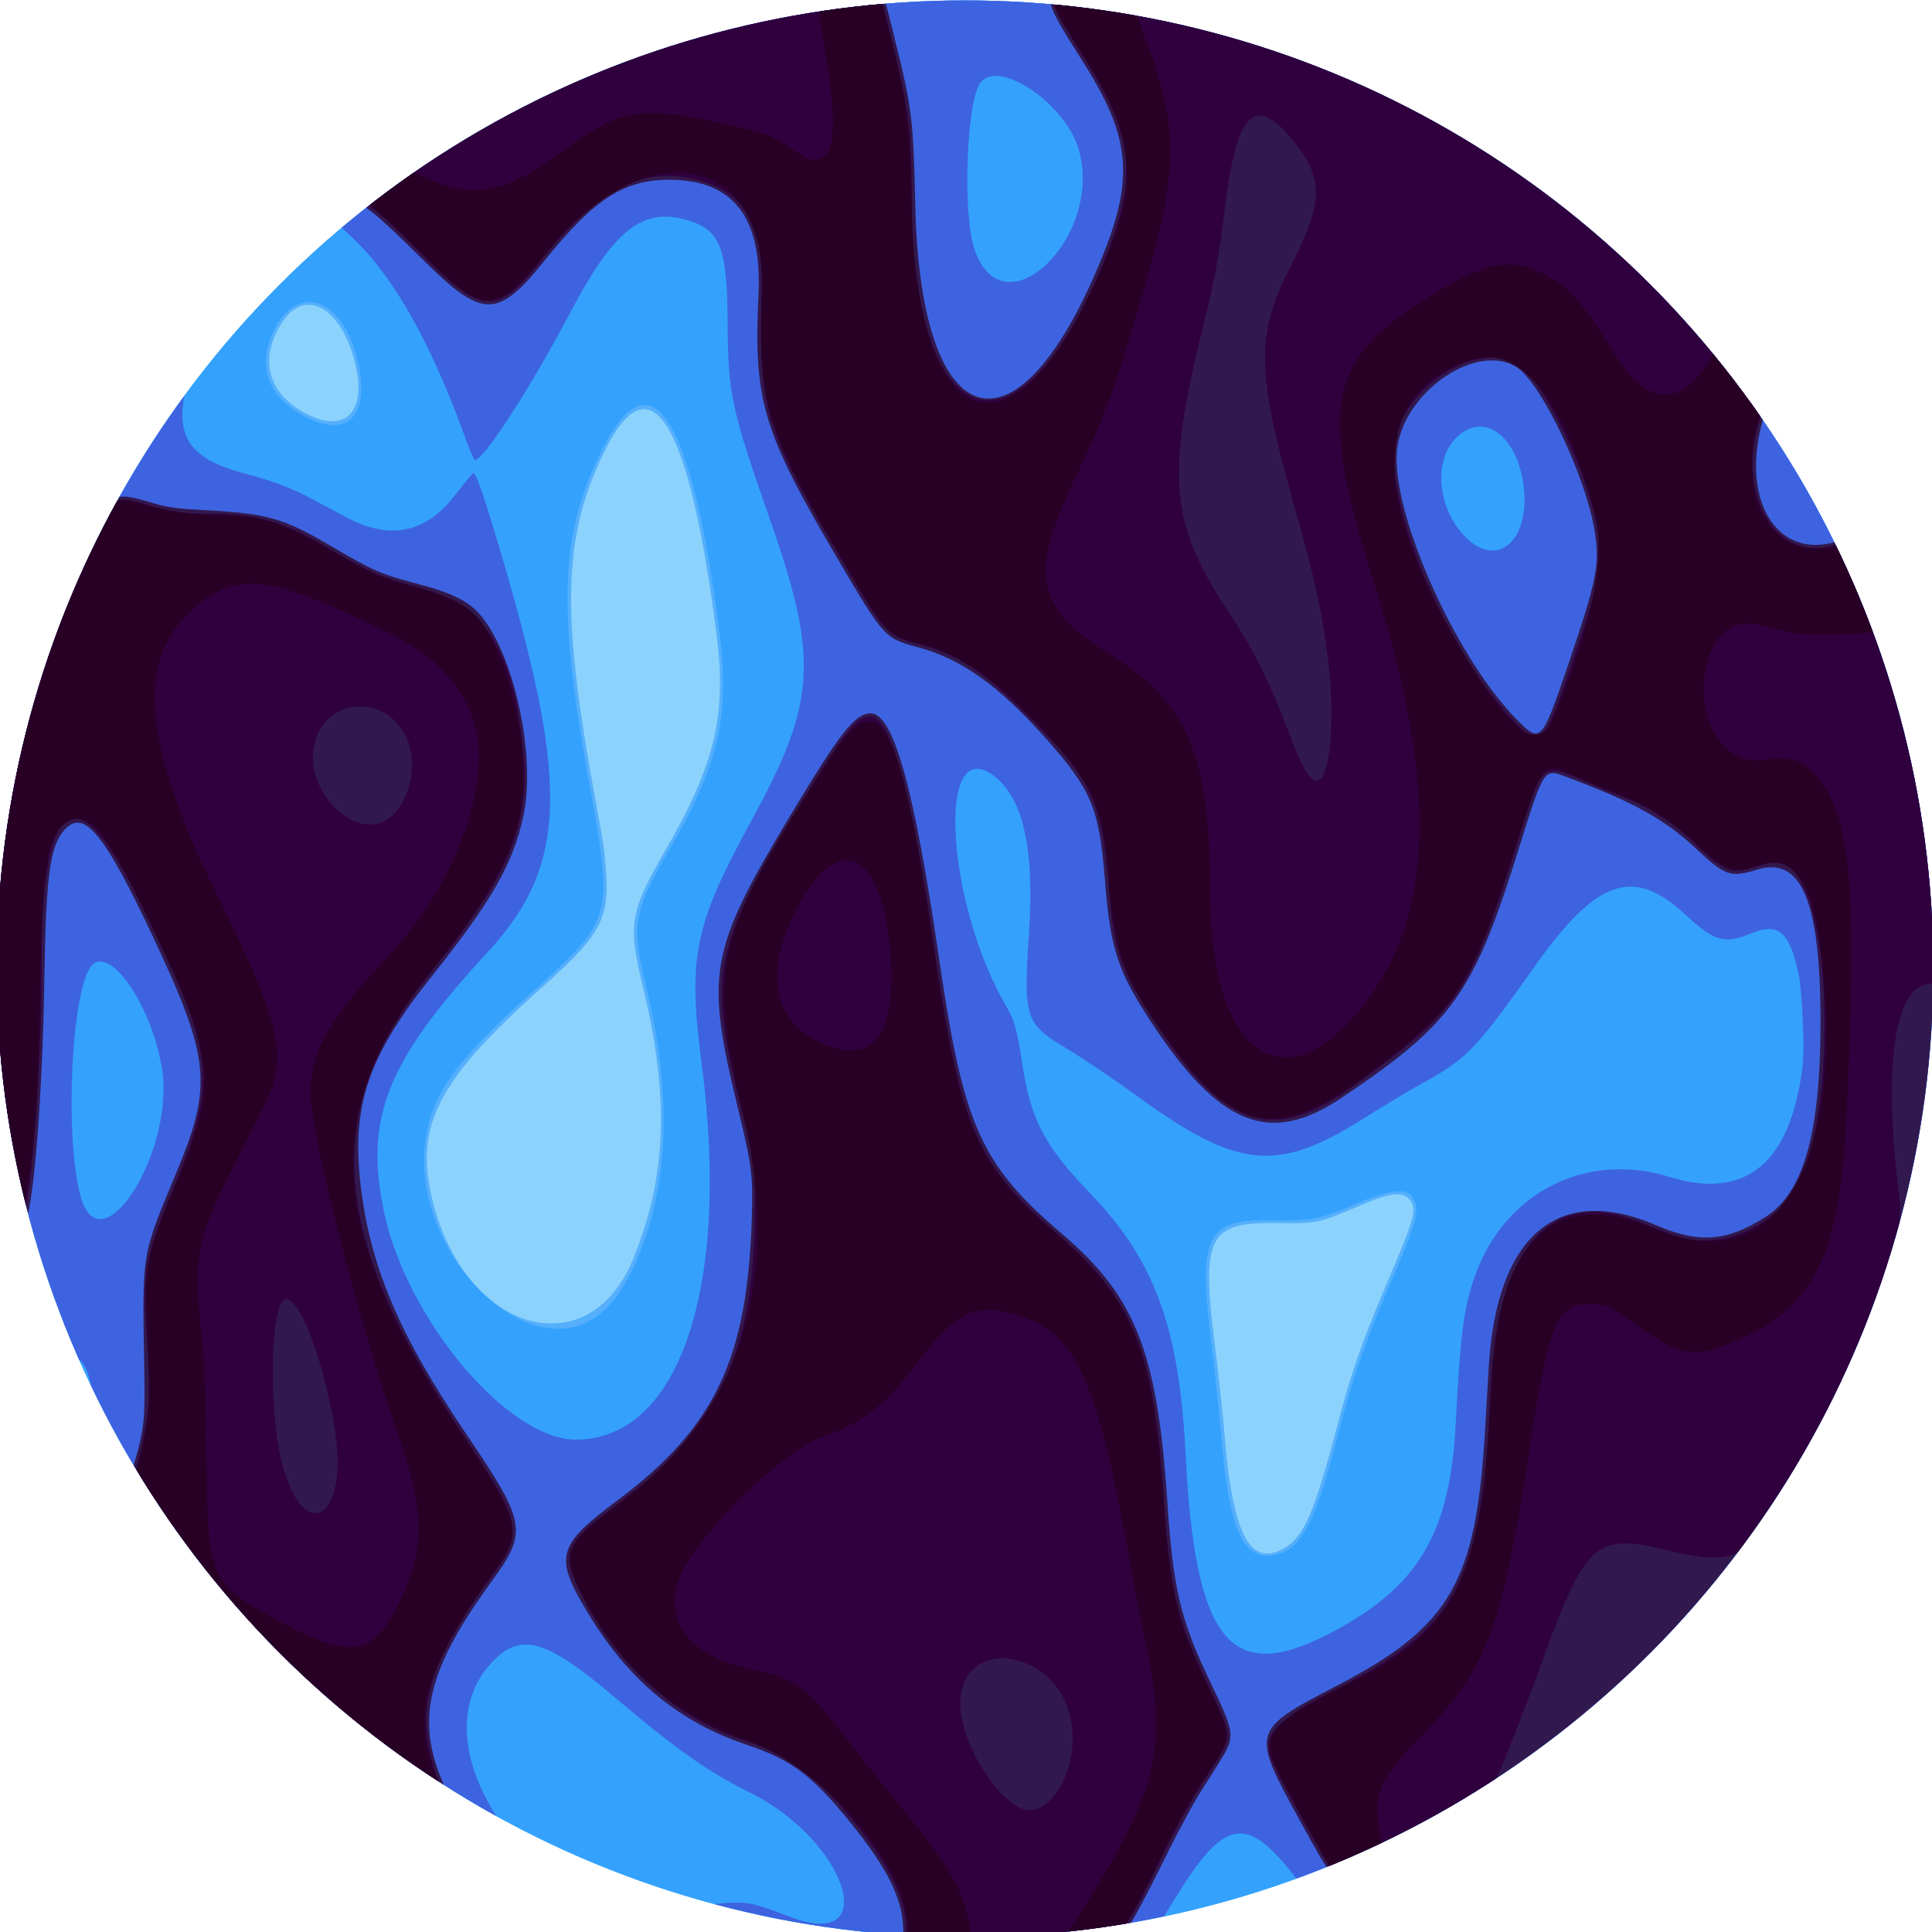 <svg xmlns="http://www.w3.org/2000/svg" xml:space="preserve" width="90" height="90" viewBox="0 0 23.813 23.813"><defs><clipPath id="a" clipPathUnits="userSpaceOnUse"><circle cx="-85.466" cy="217.287" r="186.487" style="fill:red;stroke-width:93.311" transform="rotate(90)"/></clipPath></defs><g clip-path="url(#a)" transform="rotate(-90 7.699 -9.665)scale(.064)"><path d="M-229.83 102.834c-115.75-6.016-199.575-121.22-170.558-234.407 37.433-146.023 221.464-191.885 322.75-80.431C35.859-87.117-60.224 111.648-229.83 102.834" style="fill:#8bd3fd"/><path d="M-229.83 102.475c-71.682-3.782-141.796-55.904-163.876-121.825-1.105-3.298-2.38-6.986-2.833-8.194-15.001-40.01-11.405-95.248 9.007-138.348 2.14-4.518 3.89-8.274 3.89-8.347 0-.072.895-1.606 1.987-3.407a519 519 0 0 0 4.633-7.862c11.573-20.057 39.161-47.914 58.329-58.896a985 985 0 0 0 7.9-4.606c2.717-1.6 6.123-3.424 7.57-4.056 1.447-.63 5.202-2.385 8.344-3.898 41.669-20.065 95.109-22.279 140.95-5.84 8.11 2.909 23.426 9.737 26.58 11.85.777.52 4.428 2.75 8.115 4.955 13.195 7.892 28.923 20.856 39.957 32.935 3.033 3.32 5.699 6.195 5.924 6.39 5.31 4.588 19.632 26.918 26.202 40.853 39.546 83.884 13.373 180.37-63.97 235.818-3.67 2.63-18.694 11.269-24.694 14.197-28.798 14.056-59.81 20.086-94.015 18.281M-261.847.237c1.78-1.4 1.486-3.737-1.287-10.198-3.128-7.29-3.222-7.74-3.122-15.033.187-13.776-2.325-15.035-24.428-12.24-4.851.613-12.63 1.44-17.286 1.84-17.99 1.54-24.334 4.806-21.182 10.9 2.167 4.19 6.613 6.182 24.004 10.754 10.062 2.645 16.286 4.82 27.478 9.603 12.262 5.24 14.083 5.743 15.823 4.374m108.978-133.56c41.195-5.26 53.318-12.722 35.117-21.615-16.056-7.844-30.34-8.326-64.394-2.172-12.508 2.26-11.468 2.096-15.533 2.45-9.803.85-12.99-.813-22.905-11.953-18.59-20.888-27.41-25.25-42.584-21.062-24.522 6.77-30.571 29.898-10.013 38.288 15.805 6.45 31.058 7.026 52.081 1.966 12.613-3.035 14.565-2.703 27.375 4.658 16.012 9.201 25.52 11.398 40.856 9.44m53.846-70.056c9.662-2.98 12.606-9.509 6.154-13.649-7.113-4.564-13.963-2.607-17.712 5.062-3.837 7.849 1.38 11.725 11.558 8.587" style="fill:#55affc"/><path d="M-229.83 102.475C-289.675 99.318-347.002 64.32-379.012 11.4c-4.622-7.64-13.096-24.645-13.096-26.278 0-.4-1.26-4.507-2.8-9.126-2.652-7.957-6.574-22.34-7.6-27.87-.259-1.395-.56-2.681-.669-2.858-1.693-2.74-3.334-31.462-2.31-40.464.197-1.746.494-4.842.659-6.879 1.63-20.202 8.054-43.344 17.666-63.645 2.13-4.5 3.873-8.308 3.873-8.463 0-.156 1.27-2.394 2.823-4.974s2.822-4.834 2.822-5.01c0-9.279 45.526-54.63 62.28-62.04.979-.432 3.252-1.68 5.052-2.77 3.695-2.241 7.237-4.087 7.842-4.087.224 0 3.443-1.495 7.154-3.322 6.22-3.063 20.18-8.426 25.27-9.71.872-.22 2.142-.629 2.821-.908 32.896-13.548 113.752-4.235 139.77 16.099.716.56 4.304 2.823 7.972 5.03 6.215 3.738 9.601 6.115 18.071 12.687 4.724 3.666 15.866 13.809 19.175 17.455a926 926 0 0 0 6.556 7.12c6.454 6.93 7.179 7.789 11.175 13.228 19.824 26.982 34.195 67.253 34.746 97.367.396 21.592.093 29.915-1.472 40.393-6.42 43.016-27.638 82.59-59.977 111.867-6.118 5.539-17.865 14.78-18.788 14.78-.193 0-.87.395-1.502.878-1.794 1.368-16.23 9.975-19.377 11.553-1.552.779-3.22 1.695-3.704 2.036-16.7 11.758-61.816 20.751-95.25 18.987M-261.321.712c1.908-1.19 1.523-4.425-1.312-11.025-2.888-6.722-3.214-8.425-3.098-16.184.19-12.685-2.937-14.123-24.777-11.395-4.754.594-12.453 1.406-17.11 1.806-17.131 1.47-23.11 3.947-22.67 9.398.453 5.622 5.51 8.478 23.023 13.001 10.849 2.802 17.785 5.17 27.93 9.533 13.788 5.932 15.545 6.406 18.014 4.866m109-133.489c41.102-5.272 53.54-13.032 35.646-22.24-16.525-8.503-30.652-9.07-65.873-2.641-24.753 4.517-25.41 4.328-39.352-11.274-8.82-9.87-14.762-15.18-19.925-17.802-25.607-13.011-60.958 21.193-36.637 35.448 14.443 8.465 34.338 10.05 57.158 4.553 12.88-3.102 14.593-2.802 27.965 4.896 15.754 9.07 25.007 11.114 41.018 9.06m52.469-69.729c11.891-2.946 14.757-11.654 5.312-16.144-6.056-2.878-11.553-1.402-15.198 4.081-6.298 9.473-1.802 14.96 9.886 12.063" style="fill:#34a2fd"/><path d="M-229.83 102.475C-289.675 99.318-347.002 64.32-379.012 11.4c-4.564-7.544-13.096-24.637-13.096-26.235 0-.377-.388-1.826-.861-3.218l-.862-2.533 2.537-2.018c11.093-8.824 10.134-13.133-4.973-22.351-5.32-3.246-5.554-3.438-5.833-4.763-.16-.76-.59-2.73-.956-4.38-2.308-10.398-3.547-31.318-2.433-41.098.2-1.746.496-4.842.66-6.879.749-9.266 4.852-31.14 6.342-33.802.49-.876 1.142 1.619 1.321 5.05.186 3.562-.147 5.007-2.662 11.531-6.956 18.053 14.607 11.162 23.907-7.64 3.959-8.004 8.353-14.238 18.345-26.029 11.241-13.264 12.601-18.07 6.687-23.63-7.04-6.616-17.859-6.414-29.075.541-3.955 2.453-3.93 2.594-.538-3.044 1.572-2.612 2.858-4.893 2.858-5.068 0-9.28 45.526-54.631 62.28-62.04.979-.433 3.252-1.68 5.052-2.771 5.542-3.36 7.238-4.093 10.294-4.441 5.116-.584 7.746-1.849 7.746-3.727 0-1.154 14.585-7.029 22.225-8.951.873-.22 2.143-.629 2.822-.908 32.896-13.548 113.752-4.235 139.77 16.099.716.56 4.304 2.823 7.972 5.03 6.235 3.75 15.151 9.953 14.805 10.3-.085.084-.996-.006-2.024-.201-8.505-1.613-12.473 1.384-15.176 11.463-1.544 5.755-2.81 9.119-4.922 13.069-.98 1.834-2.572 4.81-3.535 6.614-4.49 8.397-3.071 15.333 4.29 20.975 1.202.922 2.66 2.09 3.24 2.596l1.053.92-.858.553c-1.034.666-12.83 4.336-23.26 7.236-37.798 10.51-52.507 9.434-68.156-4.988-21.233-19.57-31.975-23.846-50.2-19.988-20.644 4.37-43.744 23.856-43.744 36.9 0 19.944 29.418 29.84 72.143 24.267 20.863-2.722 26.857-1.504 47.095 9.57 22.854 12.504 31.039 13.002 58.032 3.53 21.177-7.429 24.146-8.065 37.924-8.126 14.657-.065 18.023-1.483 19.82-8.349 2.16-8.26-2.294-13.703-17.976-21.962-14.896-7.845-29.466-17.352-28.302-18.47.194-.185 2.416-1.093 4.939-2.015 17.974-6.575 30.427-13.646 37.771-21.448l3.022-3.21.938 1.217c.516.67 1.666 2.012 2.555 2.982 20.784 22.69 39.648 71.63 40.25 104.422.395 21.592.092 29.915-1.473 40.393-6.42 43.016-27.638 82.59-59.977 111.867-6.118 5.539-17.865 14.78-18.788 14.78-.193 0-.87.395-1.502.878-1.794 1.368-16.23 9.975-19.377 11.553-1.552.779-3.22 1.695-3.704 2.036-16.7 11.758-61.816 20.751-95.25 18.987m11.507-27.403c8.146-1.735 9.981-3.85 7.866-9.064-2.146-5.29-1.625-7.112 3.664-12.823 9.222-9.959 6.791-16.993-9.984-28.89-16.485-11.691-17.82-13-23.122-22.654-1.119-2.038-3.893-6.641-6.166-10.23-10.53-16.636-9.846-24.247 3.887-43.216 3.76-5.194 7.578-10.857 9.793-14.528 4.543-7.529 5.74-7.901 21.896-6.82 16.669 1.116 26.61-1.219 30.665-7.202 7.257-10.71-25.243-8.588-44.87 2.93-2.577 1.512-4.356 1.992-11.31 3.054-10.266 1.568-15.592 4.37-24.253 12.762-13.005 12.6-25.983 17.397-50.36 18.616-36.03 1.8-44.578 8.515-34.865 27.388C-336.55 1.751-326.305 7.941-304.68 9.05c17.435.894 22.405 1.562 28.66 3.853 15.771 5.775 23.589 21.393 18.655 37.267-4.592 14.775 2.674 23.445 21.537 25.697 3.18.38 14.377-.128 17.504-.794m95.18-53.14c9.157-1.632 13.098-7.968 8.018-12.89-4.386-4.25-13.155-3.539-18.635 1.513-7.1 6.545-.709 13.395 10.617 11.377m63.9-85.587c8.954-2.765 17.48-15.848 12.375-18.986-4.278-2.628-25.358-3.262-31.975-.961-16.267 5.657 2.857 25.119 19.6 19.947m-176.895-176.522c11.988-2.1 23.298-9.9 19.483-13.437-4.214-3.904-32.684-5.326-44.336-2.213-14.374 3.84 8.835 18.455 24.853 15.65" style="fill:#3e63e0"/><path d="M-228.067 102.346c-71.228-3.964-137.152-50.554-163.3-115.406-.78-1.937-.629-2.056 10.019-7.904 17.226-9.46 17.385-9.417 25.965 7.082 11.39 21.905 19.887 26.84 49.176 28.565l12.208.72c25.449 1.505 35.481 13.409 27.27 32.356-3.52 8.121-3.084 13.574 1.681 21.003 4.68 7.294 16.251 10.544 37.51 10.534 23.405-.01 32.063-3.68 29.29-12.415-1.519-4.786-1.095-6.042 3.786-11.217 6.006-6.368 9.414-12.54 14.415-26.103 1.265-3.43.676-3.787-13.493-8.181-28.561-8.856-34.143-12.798-48.608-34.325-9.27-13.795-5.464-23.436 14.434-36.56 9.939-6.555 14.19-7.951 27.407-9.003 13.998-1.115 17.456-2.562 27.538-11.53 9.994-8.889 15.171-16.18 17.408-24.516 1.717-6.401 1.852-6.523 17.119-15.498 24.56-14.437 30.287-16.144 50.934-15.179 14.881.696 22.06-4.995 21.968-17.414-.063-8.574-3.81-14.335-15.358-23.62-11.604-9.33-11.557-12.063.413-24.045 3.801-3.805 7.626-7.887 8.5-9.07 2.107-2.856 1.9-2.961 6.554 3.305 18.87 25.4 31.086 57.502 35.265 92.666.294 2.478.903 2.156-8.482 4.479-13.272 3.285-15.23 3.523-31.927 3.896-43.05.961-49.984 18.294-13.734 34.335 18.495 8.185 26.3 7.71 42.31-2.571 9.557-6.139 12.221-7.092 11.834-4.234-7.645 56.37-32.558 101.163-73.09 131.414-6.964 5.197-6.058 4.847-10.053 3.881-14.135-3.417-24.704 3.049-22.18 13.569.366 1.524.358 1.915-.043 2.292-.791.744-10.085 4.954-13.89 6.292-1.94.683-5.82 2.055-8.623 3.05-13.56 4.814-32.83 8.473-49.408 9.381-10.277.563-10.17.563-20.815-.03m95.645-66.652c10.397-1.825 27.86-10.191 30.92-14.814 5.006-7.555-4.437-21.646-15.479-23.099-11.562-1.52-39.626 10.746-52.026 22.74-5.016 4.852-4.843 5.029 9.768 10.005 17.116 5.829 19.946 6.374 26.817 5.168m-235.697-71.007c-1.067-.57-3.925-2.343-6.35-3.943-2.506-1.652-7.989-4.674-12.7-7-9.555-4.718-14.842-7.587-15.593-8.463-1.953-2.278-4.032-38.972-2.383-42.057.202-.379 1.004-.54 2.935-.587 5.837-.145 11.508-2.941 20.282-9.998 9.215-7.413 12.314-11.518 15.185-20.115 4.32-12.936 12.293-22.63 24.962-30.356 11.27-6.87 13.3-6.368 22.16 5.485 13.97 18.69 27.197 24.991 54.188 25.817 8.412.257 10.086.046 21.492-2.718 25.817-6.254 30.08-5.49 56.012 10.052 16.148 9.677 19.835 12.57 19.835 15.558 0 4.39-14.413 8.407-47.339 13.195-32.065 4.663-39.569 8.017-52.896 23.645-12.067 14.15-22.69 18.35-51.283 20.276-17.493 1.178-23.024 2.51-35.628 8.576-8.437 4.06-9.713 4.322-12.88 2.633m180.27-135.197c-9.26-2.008-16.32-6.042-30.869-17.635-15.307-12.199-24.729-15.45-39.864-13.76-15.732 1.759-29.11 7.393-48.154 20.284-17.388 11.77-18.897 12.024-28.742 4.847-16.588-12.091-26.266-14.465-38.216-9.373-12.108 5.159 22.514-34.5 44.028-50.433 12.506-9.262 13.745-9.878 17.6-8.744 5.774 1.699 8.238 1.968 16.62 1.82 24.088-.43 22.37-.705 39.157 6.26 16.731 6.943 21.771 6.413 45.518-4.777 19.005-8.956 23.955-12.889 20.677-16.426-2.944-3.177-8.551-4.013-28.976-4.32-25.523-.383-49.114-2.509-47.356-4.267.623-.623 13.557-3.442 20.897-4.555 36.765-5.572 74.43-.031 108.48 15.959 11.7 5.495 11.833 5.683 9.528 13.501-.94 3.192-1.14 4.607-1.444 10.23-.656 12.15-1.492 15.089-6.937 24.384-4.935 8.424-5.306 9.279-7.316 16.856-1.414 5.329-2.73 8.353-4.564 10.494-6.125 7.145-27.687 12.341-40.068 9.655" style="fill:#32194d"/><path d="M-220.162 100.612c-.151-7.084-15.39-9.35-41.242-6.132-12.448 1.55-44.085-11.597-64.252-26.7-5.541-4.15-6.17-7.423-3.53-18.37 3.243-13.447 1.435-15.4-22.176-23.97-9.143-3.32-23.003-8.82-23.735-9.421-1.723-1.415-16.305-28.72-16.305-30.531 0-.31 16.719-9.578 20.46-11.341 4.126-1.944 6.456-1.345 9.278 2.389 2.159 2.855 2.462 3.372 6.334 10.812 11.654 22.39 20.304 26.697 57.06 28.41 27.305 1.273 38.939 11.55 32.3 28.535l-2.53 6.472c-3.461 8.847 1.406 20.183 10.555 24.585 13.246 6.373 48.32 6.259 58.043-.19 3.247-2.152 3.711-4.031 2.149-8.698-1.378-4.116-.82-5.64 3.9-10.664 5.195-5.528 7.448-8.985 9.89-15.175.612-1.553 1.972-4.823 3.023-7.269 3.29-7.657 3.365-7.575-11.143-12.119-29.866-9.354-32.815-11.312-47.557-31.567-11.31-15.538-8.704-24.585 10.868-37.744 11.088-7.455 14.606-8.697 27.566-9.733 16.25-1.299 20.376-3.284 32.952-15.854 8.143-8.14 11.52-13.298 13.407-20.476 1.676-6.378 1.966-6.655 14.98-14.31 27.036-15.903 29.962-16.784 53.794-16.187 12.332.308 18.634-3.568 20.81-12.8 2.478-10.505-1.812-18.67-15.576-29.653-10.77-8.593-10.636-11.305 1.136-23.005 3.708-3.687 7.423-7.616 8.254-8.731 1.876-2.518 1.653-2.553 4.053.636 19.66 26.12 34.568 64.347 36.797 94.35l.17 2.296-7.537 1.866c-13.704 3.392-18.003 3.95-30.441 3.952-45.94.005-53.356 20.091-13.528 36.634 17.092 7.098 24.776 6.37 40.686-3.855 2.43-1.56 5.8-3.562 7.49-4.448l3.072-1.61.113.944c.277 2.307-2.543 18.248-4.905 27.72-10.315 41.38-35.614 79.906-68.536 104.37-5.947 4.42-5.17 4.137-8.734 3.17-13.796-3.746-25.914 3.657-23.123 14.126l.506 1.898-5.34 2.557c-2.937 1.406-7.244 3.2-9.573 3.987a566 566 0 0 0-8.276 2.882c-15.031 5.396-39.876 9.447-58.399 9.52l-3.175.013zm89.11-64.588c10.2-2.103 26.292-9.917 29.751-14.447 5.354-7.012-2.53-21.16-13.362-23.982-11.174-2.91-40.077 8.85-54.291 22.091-6.137 5.717-5.784 6.14 9.503 11.393 17.24 5.925 20.714 6.53 28.399 4.945m-27.339-51.496c9.013-1.046 15.814-2.523 29.9-6.494 26.47-7.463 33.156-7.563 46.651-.694 12.323 6.273 16.621 6.346 23.989.41 9.294-7.489 5.618-10.985-13.976-13.294-7.833-.922-12.81-1.845-21.125-3.914-29.352-7.305-38.385-6.584-55.034 4.388-7.496 4.941-13.802 8.15-22.578 11.488-8.673 3.3-10.993 4.694-10.396 6.25.848 2.21 11.786 3.112 22.57 1.86m-207.614-19.554c-1.404-.426-3.127-1.39-6.347-3.551-4.743-3.183-9.525-5.844-16.904-9.406-8.676-4.188-13.05-6.684-13.413-7.655-1.57-4.191-3.008-28.244-2.286-38.236l.21-2.91h2.364c5.73 0 12.12-3.087 20.704-10.002 9.466-7.625 12.81-12.14 15.845-21.396 4.248-12.95 14.385-24.26 27.808-31.024 8.355-4.21 9.856-3.62 17.789 6.991 14.546 19.46 29.225 26.225 57.067 26.302 8.25.023 7.925.071 20.99-3.143 22.748-5.597 29-4.547 50.977 8.559 19.33 11.528 22.49 13.899 22.49 16.877 0 3.795-14.997 7.954-43.767 12.135-35.36 5.14-42.213 8.044-55.602 23.559-12.798 14.831-22.437 18.786-50.474 20.71-19.128 1.311-23.651 2.395-37.57 8.998-6.609 3.135-8.284 3.676-9.88 3.192m3.923-30.01c13.917-2.598 16.68-21.379 3.135-21.308-6.732.035-17.09 5.937-19.877 11.326-2.907 5.622 7.346 11.735 16.742 9.982m177.588-105.517c-9.715-1.022-18.38-5.628-33.691-17.91-26.51-21.262-50.087-19.541-89.082 6.502-16.886 11.277-18.549 11.598-27.162 5.245-17.751-13.095-26.983-15.234-40.9-9.478-2.179.902 10.558-16.254 18.907-25.467 10.447-11.527 26.746-25.33 37.617-31.855l3.426-2.056 4.653 1.177c7.278 1.842 11.998 2.14 22.088 1.393 12.261-.907 16.028-.329 26.705 4.101 23.885 9.91 27.315 9.536 59.443-6.484 22.748-11.344 17.853-17.885-13.405-17.912-19.857-.018-45.545-1.875-48.456-3.504-.858-.48 11.048-3.136 19.88-4.434 36.496-5.362 74.065.32 107.613 16.276 10.852 5.162 10.916 5.251 8.856 12.34-1.183 4.071-1.633 7.02-1.637 10.72-.01 10.592-1.311 14.958-7.633 25.618-3.634 6.127-4.739 8.744-6.489 15.369-3.44 13.022-12.03 18.508-31.918 20.383-4.29.405-4.756.404-8.815-.024m12.004-22.616c9.722-5.023 6.32-18.327-4.568-17.861-7.471.32-14.16 7.635-12.046 13.174 1.91 5 11.03 7.573 16.614 4.687m-134.56-13.526c13.922-1.942 28.208-7.473 25.897-10.027-2.314-2.557-21.658-2.762-31.165-.33-15.802 4.041-11.407 12.682 5.268 10.357" style="fill:#30003e"/><path d="M-152.73 86.01c-.526-8.805-.362-11.042 1.207-16.458 1.803-6.224-.18-10.07-6.134-11.896-9.94-3.05-20.297 2.337-19.42 10.1.654 5.773.26 7.435-2.386 10.081-7.388 7.389-21.997 8.734-68.712 6.325-23.011-1.187-33.521-6.092-39.5-18.436-4.925-10.166-4.746-12.737 1.502-21.534 3.951-5.563 4.278-6.266 4.294-9.24.036-6.5-3.438-7.935-28.56-11.807-34.04-5.247-41.675-8.135-54.505-20.615-8.467-8.235-11.007-9.376-18.18-8.164-2.808.474-3.556.5-3.895.138-.733-.785-4.374-8.89-4.109-9.147.44-.429 17.067-9.522 19.73-10.79 6.576-3.134 8.862-1.224 16.314 13.625 7.943 15.827 14.76 21.469 30.054 24.87 6.967 1.55 10.673 1.924 30.222 3.048 25.582 1.47 35.42 12.571 27.51 31.039-10.146 23.688 12.138 37.119 53.527 32.26 13.62-1.599 18.784-5.498 16.369-12.361-1.57-4.463-1.083-5.998 3.442-10.835 5.659-6.049 7.7-9.302 11.004-17.53.973-2.426 2.332-5.68 3.02-7.233 2.513-5.673 2.409-5.757-13.428-10.777-27.742-8.794-30.978-10.867-43.96-28.17-12.801-17.061-11.898-25.213 4.13-37.25 13.007-9.77 18.432-11.9 33.193-13.034 13.98-1.073 17.6-2.625 28.06-12.032 9.87-8.875 14.922-15.908 17.091-23.796 1.984-7.214 1.326-6.605 17.271-15.978 23.846-14.017 29.779-15.79 49.918-14.924 27.59 1.186 32.167-22.302 8.133-41.744-11.936-9.655-11.995-11.878-.613-23.134 3.531-3.492 7.356-7.508 8.5-8.924 1.143-1.416 2.194-2.448 2.334-2.293 1.118 1.232 5.635 7.66 5.635 8.018 0 .25-.541 1.628-1.203 3.062-4.226 9.157-3.125 15.373 4.585 25.89 8.538 11.646 9.212 14.789 6.28 29.28-1.882 9.307-2.818 11.946-5.667 15.965-5.35 7.55.933 9.252 21 5.689 7.292-1.295 6.58-1.775 7.539 5.079.906 6.467 1.311 5.672-3.553 6.975-14.647 3.924-19.112 4.531-36.213 4.924-41.568.954-50.134 17.543-17.462 33.816 21 10.46 29.803 10.277 47.373-.984 11.19-7.172 10.865-7.246 9.473 2.154-1.283 8.662-.776 7.765-5.407 9.548-19.09 7.35-26.573 7.133-55.678-1.622-14.506-4.363-19.205-6.136-29.628-11.176-19.236-9.303-25.46-8.08-34.756 6.828-9.16 14.69-19.45 18.923-46.03 18.935-29.924.015-40.589 13.601-22.43 28.577C-207.763 4.94-183.1 5.88-143.577-6.523c35.379-11.104 43.645-9.392 56.47 11.691 5.887 9.676 6.762 14.497 3.742 20.592-2.556 5.159-5.315 7.621-15.695 14.008-9.85 6.06-10.224 12.767-1.013 18.14 2.438 1.423 2.57 1.216-3.772 5.9l-5.6 4.137-3.48-.883c-14.829-3.762-26.054 3.671-22.946 15.195l.287 1.065-5.055 2.367c-4.95 2.317-10.47 4.499-11.383 4.499-.338 0-.526-1.107-.71-4.177m23.794-50.323c21.14-5.75 31.708-14.16 29.07-23.134-5.832-19.846-26.446-20.409-57.468-1.569-15.215 9.24-18.45 14.155-11.244 17.084 18.702 7.601 31.01 9.967 39.642 7.619m-238.353-71.395c-.805-.377-2.869-1.626-4.586-2.777-5.124-3.434-9.621-5.947-16.976-9.486-3.829-1.842-8.492-4.233-10.364-5.314l-3.402-1.964-.555-3.57c-.304-1.963-.662-4.494-.794-5.623l-.24-2.054 2.962 1.902c25.186 16.17 33.384 18.321 53.422 14.012 3.532-.76 10.451-2.099 15.376-2.975 37.178-6.618 45.645-10.628 48.85-23.136 1.818-7.098-.12-10.77-9.416-17.834-8.564-6.508-11.462-10.2-14.446-18.404-2.41-6.626-13.915-19.18-23.357-25.485-9.895-6.608-18.606-1.787-21.386 11.835-1.783 8.738-3.232 10.584-15.918 20.282-2.62 2.002-7.382 5.815-10.583 8.472-11.588 9.617-16.922 12.589-23.947 13.34l-2.512.268.046-3.549c.026-1.951.145-4.739.265-6.194l.218-2.646 1.24.108c11.878 1.035 32.186-15.678 37.39-30.769 4.913-14.25 14.533-25.09 28.487-32.093 7.763-3.897 9.242-3.254 17.37 7.544 17.76 23.595 43.196 31.327 76.556 23.273 26.717-6.45 33.241-4.797 66.5 16.849 15.409 10.03 8.672 13.683-37.572 20.375-32.697 4.732-40.437 8.065-53.26 22.935-13.052 15.135-22.234 18.97-50.28 20.996-19.512 1.41-24.687 2.629-37.68 8.876-7.49 3.6-8.944 3.958-11.408 2.806m154.074-64.246c19.535-1.901 22.535-10.418 6.492-18.429-12.155-6.069-21.567-3.613-25.423 6.633-3.44 9.14 3.27 13.32 18.93 11.796m26.297-71.125c-8.68-1.568-17.15-6.278-30.389-16.9-27.271-21.882-50.63-20.45-89.429 5.477-16.401 10.961-18.959 11.726-24.968 7.467-20.285-14.377-28.71-16.997-40.46-12.584-3.78 1.42-3.743 1.436-2.198-.98 12.427-19.426 37.105-43.788 55.555-54.843l3.274-1.962 4.487 1.098c6.563 1.606 9.918 1.946 16.648 1.69l11.475-.438c8.502-.323 12.09.525 24.628 5.82 18.24 7.703 23.387 7.326 46.28-3.39 20.953-9.81 25.744-13.565 22.88-17.936-2.434-3.715-8.539-4.65-33.287-5.098-17.821-.323-22.49-.562-31.38-1.607-4.768-.56-10.24-1.433-10.478-1.67-.427-.428 11.326-2.934 19.28-4.112 36.978-5.473 74.027.054 108.071 16.124 10.98 5.182 10.836 4.977 8.695 12.442-1.098 3.834-1.752 9.159-1.757 14.329-.007 7.08-1.5 11.56-7.018 21.056-4.211 7.249-5.134 9.412-6.952 16.296-2.562 9.703-4.981 12.456-14.079 16.026-9.321 3.657-20.892 5.138-28.878 3.695m15.782-8.597c7.56-1.934 13.743-7.291 17.82-15.442 12.251-24.49 12.989-30.926 4.56-39.798-9.71-10.223-26.096-8.571-54.44 5.49-20.232 10.037-27.928 12.52-34.593 11.161-2.888-.589-3.57-.904-18.147-8.39-12.825-6.585-17.605-7.489-31.22-5.901-5.23.61-9.433.781-23.813.975-24.533.33-24.751.434-32.774 15.606-6.533 12.352-5.67 16.609 4.355 21.488 10.943 5.327 17.643 5.112 35.439-1.137 17.342-6.09 47.897-14.1 59.705-15.652 9.473-1.245 16.035 2.121 30.289 15.539 12.379 11.652 31.708 18.903 42.819 16.061" style="fill:#280026"/></g></svg>